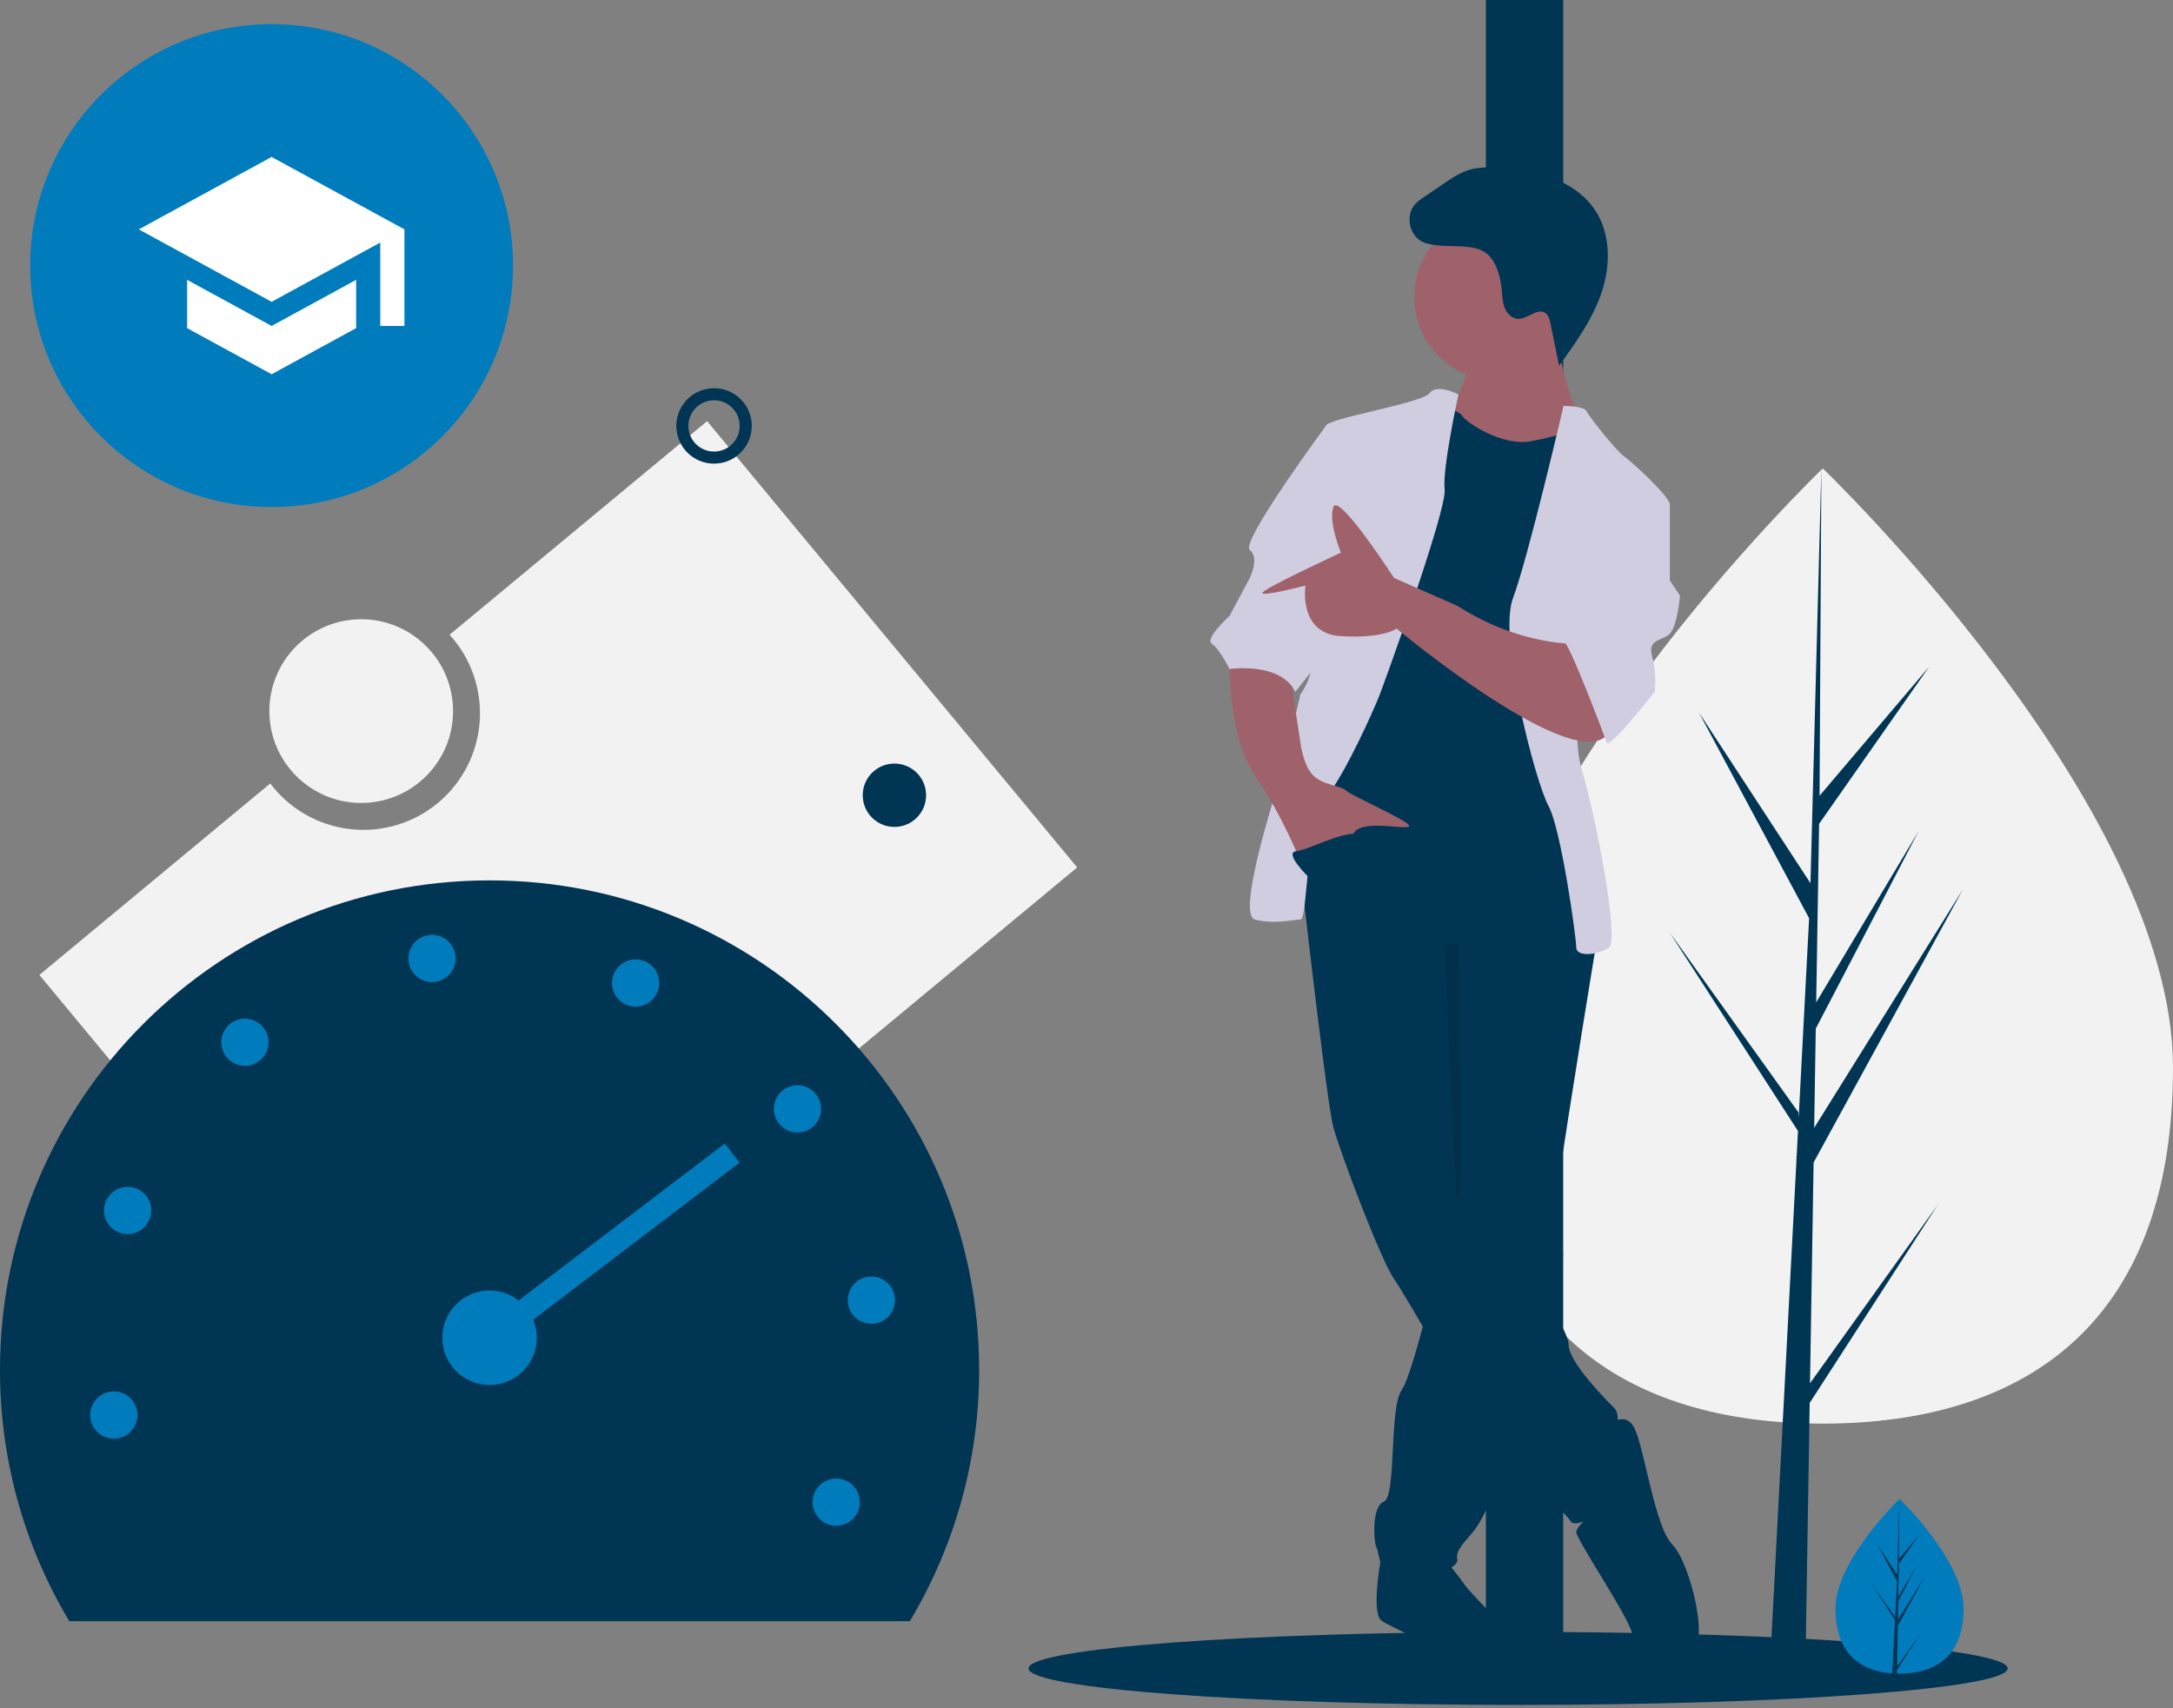 <svg width="360" height="283" viewBox="0 0 360 283" fill="none" xmlns="http://www.w3.org/2000/svg">
<rect x="0" y="0" width="360" height="283" fill="#808080" stroke="none"/>
<g clip-path="url(#clip0)">
<path d="M117.146 69.772L74.483 105.153C76.243 107.085 77.592 109.353 78.449 111.821C79.307 114.289 79.655 116.905 79.473 119.511C79.29 122.118 78.581 124.66 77.388 126.984C76.195 129.309 74.543 131.367 72.532 133.035C70.521 134.703 68.193 135.945 65.688 136.688C63.183 137.43 60.553 137.656 57.958 137.353C55.363 137.05 52.857 136.224 50.59 134.925C48.323 133.625 46.344 131.88 44.771 129.794L6.522 161.514L67.834 235.446L178.458 143.704L117.146 69.772Z" fill="#F2F2F2"/>
<path d="M360 176.892C360 220.59 334.022 235.847 301.977 235.847C269.932 235.847 243.955 220.59 243.955 176.892C243.955 133.194 301.977 77.603 301.977 77.603C301.977 77.603 360 133.194 360 176.892Z" fill="#F2F2F2"/>
<path d="M299.864 229.163L300.458 192.592L325.188 147.348L300.551 186.855L300.818 170.411L317.863 137.678L300.889 166.059V166.06L301.369 136.484L319.621 110.425L301.445 131.834L301.745 77.603L299.858 149.395L300.013 146.433L281.457 118.03L299.716 152.118L297.987 185.149L297.936 184.272L276.543 154.381L297.87 187.369L297.654 191.5L297.616 191.562L297.633 191.901L293.247 275.701H299.108L299.811 232.417L321.086 199.51L299.864 229.163Z" fill="#003554"/>
<path d="M251.502 282.45C296.296 282.45 332.609 279.743 332.609 276.403C332.609 273.063 296.296 270.355 251.502 270.355C206.708 270.355 170.395 273.063 170.395 276.403C170.395 279.743 206.708 282.45 251.502 282.45Z" fill="#003554"/>
<path d="M258.972 0H246.166V278.182H258.972V0Z" fill="#003554"/>
<path d="M325.307 266.482C325.307 274.475 320.555 277.266 314.694 277.266C314.558 277.266 314.422 277.264 314.287 277.261C314.016 277.255 313.747 277.242 313.481 277.224C308.191 276.85 304.081 273.915 304.081 266.482C304.081 258.789 313.911 249.082 314.65 248.364L314.651 248.363C314.68 248.335 314.694 248.321 314.694 248.321C314.694 248.321 325.307 258.489 325.307 266.482Z" fill="#007cbd"/>
<path d="M314.307 276.043L318.189 270.619L314.298 276.638L314.287 277.261C314.016 277.255 313.747 277.242 313.481 277.224L313.899 269.228L313.896 269.166L313.903 269.154L313.943 268.399L310.042 262.364L313.955 267.832L313.964 267.993L314.28 261.951L310.94 255.715L314.321 260.89L314.65 248.364L314.651 248.321V248.363L314.596 258.24L317.921 254.324L314.583 259.091L314.495 264.501L317.599 259.309L314.482 265.297L314.433 268.304L318.94 261.078L314.416 269.354L314.307 276.043Z" fill="#003554"/>
<path d="M230.95 260.498L228.68 258.812C228.68 258.812 227.177 267.206 228.854 268.463C230.531 269.721 236.819 271.817 236.819 274.332C236.819 276.848 251.073 280.201 251.492 276.428C251.911 272.655 250.234 270.559 250.234 270.559C250.234 270.559 243.527 263.852 242.688 262.594C241.85 261.337 239.754 258.821 239.754 258.821L230.95 260.498Z" fill="#003554"/>
<path d="M264.488 156.114C264.488 156.114 264.425 156.483 264.316 157.158C264.215 157.758 264.077 158.604 263.909 159.648C262.148 170.393 257.013 202.023 257.361 203.066C257.78 204.324 260.715 208.935 257.361 210.193C257.038 210.315 256.69 210.709 256.317 211.329C255.597 212.665 255.003 214.066 254.544 215.513C252.544 221.315 250.406 230.6 249.169 237.031C248.629 239.857 248.26 242.129 248.151 243.319C248.113 243.595 248.109 243.873 248.138 244.15C248.557 245.826 245.623 251.695 244.365 253.372C243.108 255.049 241.011 256.726 241.431 258.403C241.85 260.08 230.95 264.691 229.693 261.757C228.435 258.822 228.435 257.145 228.016 256.307C227.597 255.468 227.177 249.599 229.273 248.761C231.37 247.922 230.112 233.25 232.208 230.315C232.908 229.339 233.977 226.031 235.096 222.053C235.537 220.493 235.981 218.833 236.417 217.169C238.186 210.348 239.754 203.486 239.754 203.486L239.335 154.437L262.391 151.503L262.983 152.807L264.161 155.393L264.488 156.114Z" fill="#003554"/>
<path d="M265.745 236.603C265.745 236.603 269.099 233.249 270.776 236.603C272.452 239.957 274.129 252.952 277.064 255.887C279.998 258.821 283.771 273.494 279.579 274.332C275.387 275.171 270.776 273.075 270.356 270.559C269.937 268.044 261.134 255.048 261.134 253.791C261.134 252.533 267.003 247.922 267.003 247.922L265.745 236.603Z" fill="#003554"/>
<path d="M214.182 133.057C214.182 133.057 219.631 182.105 220.889 186.716C222.147 191.328 228.854 208.935 230.95 211.869C233.046 214.804 246.461 238.699 248.138 239.957C249.815 241.214 253.169 244.568 253.169 244.568C253.169 244.568 259.457 250.856 260.295 252.114C261.134 253.372 268.26 249.599 268.68 247.083C269.099 244.568 268.26 240.376 267.841 238.699C267.422 237.022 268.68 234.507 267.422 233.249C266.164 231.992 259.876 225.703 259.876 222.769C259.876 219.834 248.976 202.646 244.784 198.873C240.592 195.101 241.431 188.812 241.431 188.812V163.24L264.487 156.114C264.487 156.114 263.23 135.991 260.295 135.991C257.361 135.991 218.793 129.284 214.182 133.057Z" fill="#003554"/>
<path d="M248.138 63.048C255.779 63.048 261.972 56.854 261.972 49.214C261.972 41.574 255.779 35.38 248.138 35.38C240.498 35.38 234.304 41.574 234.304 49.214C234.304 56.854 240.498 63.048 248.138 63.048Z" fill="#9F616A"/>
<path d="M243.527 60.114C243.527 60.114 241.85 66.402 239.754 68.079C237.658 69.755 245.204 76.882 245.204 76.882L259.457 77.721L261.972 69.755C261.972 69.755 257.361 60.533 258.618 54.664C259.876 48.795 243.527 60.114 243.527 60.114Z" fill="#9F616A"/>
<path d="M237.658 67.24C237.658 67.24 241.431 67.659 242.269 68.917C243.107 70.175 248.976 73.948 253.588 73.109C258.199 72.271 261.134 71.013 261.972 71.432C262.811 71.852 264.487 80.655 264.487 80.655L259.876 94.07L260.714 130.961L261.972 141.022C261.972 141.022 264.487 137.668 254.426 139.764C244.365 141.861 231.369 138.088 227.177 137.668C222.985 137.249 215.858 135.992 215.439 133.476C215.02 130.961 216.697 121.738 216.697 121.738L223.404 93.651L227.596 78.559L237.658 67.24Z" fill="#003554"/>
<path d="M241.623 65.348C241.623 65.348 238.077 63.467 236.819 65.144C235.561 66.821 219.631 69.336 219.631 70.594C219.631 71.852 216.278 105.808 217.116 108.742C217.954 111.677 215.439 115.031 215.439 115.031L212.505 127.607C212.505 127.607 204.54 151.502 207.893 152.341C211.247 153.179 214.181 152.341 215.439 152.341C216.697 152.341 216.278 136.411 219.631 132.219C222.985 128.026 227.596 117.546 228.435 115.45C229.273 113.354 239.754 84.428 239.334 81.074C238.915 77.721 241.623 65.348 241.623 65.348Z" fill="#D0CDE1"/>
<path d="M259.038 67.24C259.038 67.24 262.391 67.24 262.811 68.079C263.23 68.917 267.422 74.367 269.099 75.624C270.776 76.882 276.645 82.332 276.645 83.59C276.645 84.847 264.487 94.07 264.487 94.07C264.487 94.07 259.457 118.804 261.972 127.188C264.487 135.572 268.26 155.695 266.583 156.952C264.907 158.21 261.134 158.629 261.134 156.952C261.134 155.275 258.618 137.249 256.522 133.476C254.426 129.703 248.138 105.808 250.653 99.101C253.169 92.393 259.038 67.24 259.038 67.24Z" fill="#D0CDE1"/>
<path d="M203.701 108.742C203.701 108.742 203.282 121.738 207.894 128.445C212.505 135.153 215.439 142.699 215.439 142.699C215.439 142.699 222.985 140.603 224.243 138.087C225.501 135.572 233.466 137.668 233.466 136.83C233.466 135.991 223.824 131.799 222.985 130.961C222.147 130.122 219.212 130.122 217.535 128.445C215.859 126.768 215.439 122.996 215.439 122.996L213.763 112.096L203.701 108.742Z" fill="#9F616A"/>
<path d="M238.61 40.684C237.546 40.587 236.448 40.481 235.507 39.974C233.4 38.837 232.841 35.6 234.445 33.823C234.888 33.371 235.382 32.973 235.919 32.638L239.106 30.469C240.515 29.51 241.958 28.535 243.601 28.082C245.088 27.673 246.659 27.715 248.198 27.811C251.185 27.997 254.191 28.38 257.001 29.412C259.811 30.443 262.433 32.169 264.135 34.632C266.833 38.535 266.87 43.801 265.384 48.307C263.898 52.814 261.075 56.739 258.294 60.584L256.851 53.542C256.722 52.915 256.556 52.227 256.034 51.856C254.738 50.934 253.152 52.828 251.561 52.816C250.538 52.808 249.68 51.967 249.292 51.021C248.905 50.075 248.879 49.027 248.79 48.008C248.6 45.851 247.846 42.849 245.803 41.66C243.899 40.551 240.75 40.879 238.61 40.684Z" fill="#003554"/>
<path opacity="0.1" d="M239.386 156.452C239.386 156.452 240.802 197.406 241.64 198.664C242.479 199.922 241.64 156.323 241.64 156.323L239.386 156.452Z" fill="black"/>
<path d="M222.985 70.594H219.632C219.632 70.594 205.378 89.878 207.055 91.135C208.732 92.393 207.055 95.747 207.055 95.747L203.701 102.035C203.701 102.035 199.509 105.808 200.767 106.646C202.024 107.485 203.701 110.838 203.701 110.838C203.701 110.838 212.086 109.581 214.601 114.611L220.038 107.747L222.985 70.594Z" fill="#D0CDE1"/>
<path d="M261.134 106.646C261.134 106.646 251.911 107.065 241.431 100.358L230.95 95.747C230.95 95.747 221.727 81.493 220.889 84.009C220.051 86.524 222.147 91.555 222.147 91.555C222.147 91.555 209.499 97.408 209.17 98.182C208.841 98.955 216.278 97.004 216.278 97.004C216.278 97.004 215.02 104.969 222.147 105.389C229.273 105.808 231.369 104.131 231.369 104.131C231.369 104.131 261.553 129.284 266.584 121.319C271.614 113.354 261.134 106.646 261.134 106.646Z" fill="#9F616A"/>
<path d="M272.033 81.913L276.645 83.59V96.166L278.322 98.682C278.322 98.682 277.902 103.712 276.645 104.97C275.387 106.228 272.872 105.808 273.71 108.743C274.214 110.656 274.356 112.647 274.129 114.612C274.129 114.612 266.583 124.254 266.164 122.996C265.745 121.739 259.876 106.228 259.038 106.228C258.199 106.228 267.422 81.913 267.422 81.913H272.033Z" fill="#D0CDE1"/>
<path d="M216.906 145.424C216.906 145.424 212.572 141.231 214.739 141.022C216.906 140.812 224.452 136.62 225.71 138.716C226.968 140.812 216.906 145.424 216.906 145.424Z" fill="#003554"/>
<path d="M150.729 268.577C158.265 256.003 162.236 241.615 162.214 226.956C162.214 182.162 125.901 145.85 81.107 145.85C36.313 145.85 0 182.162 0 226.956C-0.022 241.615 3.948 256.003 11.484 268.577H150.729Z" fill="#003554"/>
<path d="M81.107 229.447C85.429 229.447 88.933 225.943 88.933 221.621C88.933 217.299 85.429 213.795 81.107 213.795C76.784 213.795 73.281 217.299 73.281 221.621C73.281 225.943 76.784 229.447 81.107 229.447Z" fill="#007cbd"/>
<path d="M18.854 238.34C21.015 238.34 22.767 236.588 22.767 234.427C22.767 232.266 21.015 230.514 18.854 230.514C16.693 230.514 14.941 232.266 14.941 234.427C14.941 236.588 16.693 238.34 18.854 238.34Z" fill="#007cbd"/>
<path d="M21.15 204.448C23.311 204.448 25.063 202.696 25.063 200.535C25.063 198.374 23.311 196.622 21.15 196.622C18.988 196.622 17.237 198.374 17.237 200.535C17.237 202.696 18.988 204.448 21.15 204.448Z" fill="#007cbd"/>
<path d="M40.574 176.58C42.735 176.58 44.487 174.828 44.487 172.667C44.487 170.506 42.735 168.754 40.574 168.754C38.412 168.754 36.66 170.506 36.66 172.667C36.66 174.828 38.412 176.58 40.574 176.58Z" fill="#007cbd"/>
<path d="M71.576 162.696C73.737 162.696 75.489 160.944 75.489 158.783C75.489 156.622 73.737 154.87 71.576 154.87C69.415 154.87 67.663 156.622 67.663 158.783C67.663 160.944 69.415 162.696 71.576 162.696Z" fill="#007cbd"/>
<path d="M105.301 166.763C107.462 166.763 109.214 165.011 109.214 162.85C109.214 160.688 107.462 158.937 105.301 158.937C103.14 158.937 101.388 160.688 101.388 162.85C101.388 165.011 103.14 166.763 105.301 166.763Z" fill="#007cbd"/>
<path d="M132.115 187.618C134.276 187.618 136.028 185.866 136.028 183.705C136.028 181.544 134.276 179.792 132.115 179.792C129.954 179.792 128.202 181.544 128.202 183.705C128.202 185.866 129.954 187.618 132.115 187.618Z" fill="#007cbd"/>
<path d="M144.357 219.305C146.519 219.305 148.27 217.553 148.27 215.392C148.27 213.23 146.519 211.479 144.357 211.479C142.196 211.479 140.444 213.23 140.444 215.392C140.444 217.553 142.196 219.305 144.357 219.305Z" fill="#007cbd"/>
<path d="M138.531 252.77C140.692 252.77 142.444 251.019 142.444 248.857C142.444 246.696 140.692 244.944 138.531 244.944C136.37 244.944 134.618 246.696 134.618 248.857C134.618 251.019 136.37 252.77 138.531 252.77Z" fill="#007cbd"/>
<path d="M81.107 221.62L121.304 191.027" stroke="#007cbd" stroke-width="4" stroke-miterlimit="10"/>
<path d="M118.296 75.809C121.194 75.809 123.545 73.459 123.545 70.56C123.545 67.661 121.194 65.311 118.296 65.311C115.397 65.311 113.047 67.661 113.047 70.56C113.047 73.459 115.397 75.809 118.296 75.809Z" stroke="#003554" stroke-width="2" stroke-miterlimit="10"/>
<path d="M148.177 136.995C151.076 136.995 153.426 134.645 153.426 131.746C153.426 128.847 151.076 126.497 148.177 126.497C145.278 126.497 142.928 128.847 142.928 131.746C142.928 134.645 145.278 136.995 148.177 136.995Z" fill="#003554"/>
<path d="M59.842 133.023C68.246 133.023 75.059 126.21 75.059 117.806C75.059 109.402 68.246 102.589 59.842 102.589C51.438 102.589 44.625 109.402 44.625 117.806C44.625 126.21 51.438 133.023 59.842 133.023Z" fill="#F2F2F2"/>
<circle cx="45" cy="44" r="40" fill="#007cbd"/>
<path d="M31 46.36V54.36L45 62L59 54.36V46.36L45 54L31 46.36ZM45 26L23 38L45 50L63 40.18V54H67V38L45 26Z" fill="white"/>
</g>
<defs>
<clipPath id="clip0">
<rect width="360" height="282.451" fill="white"/>
</clipPath>
</defs>
</svg>
